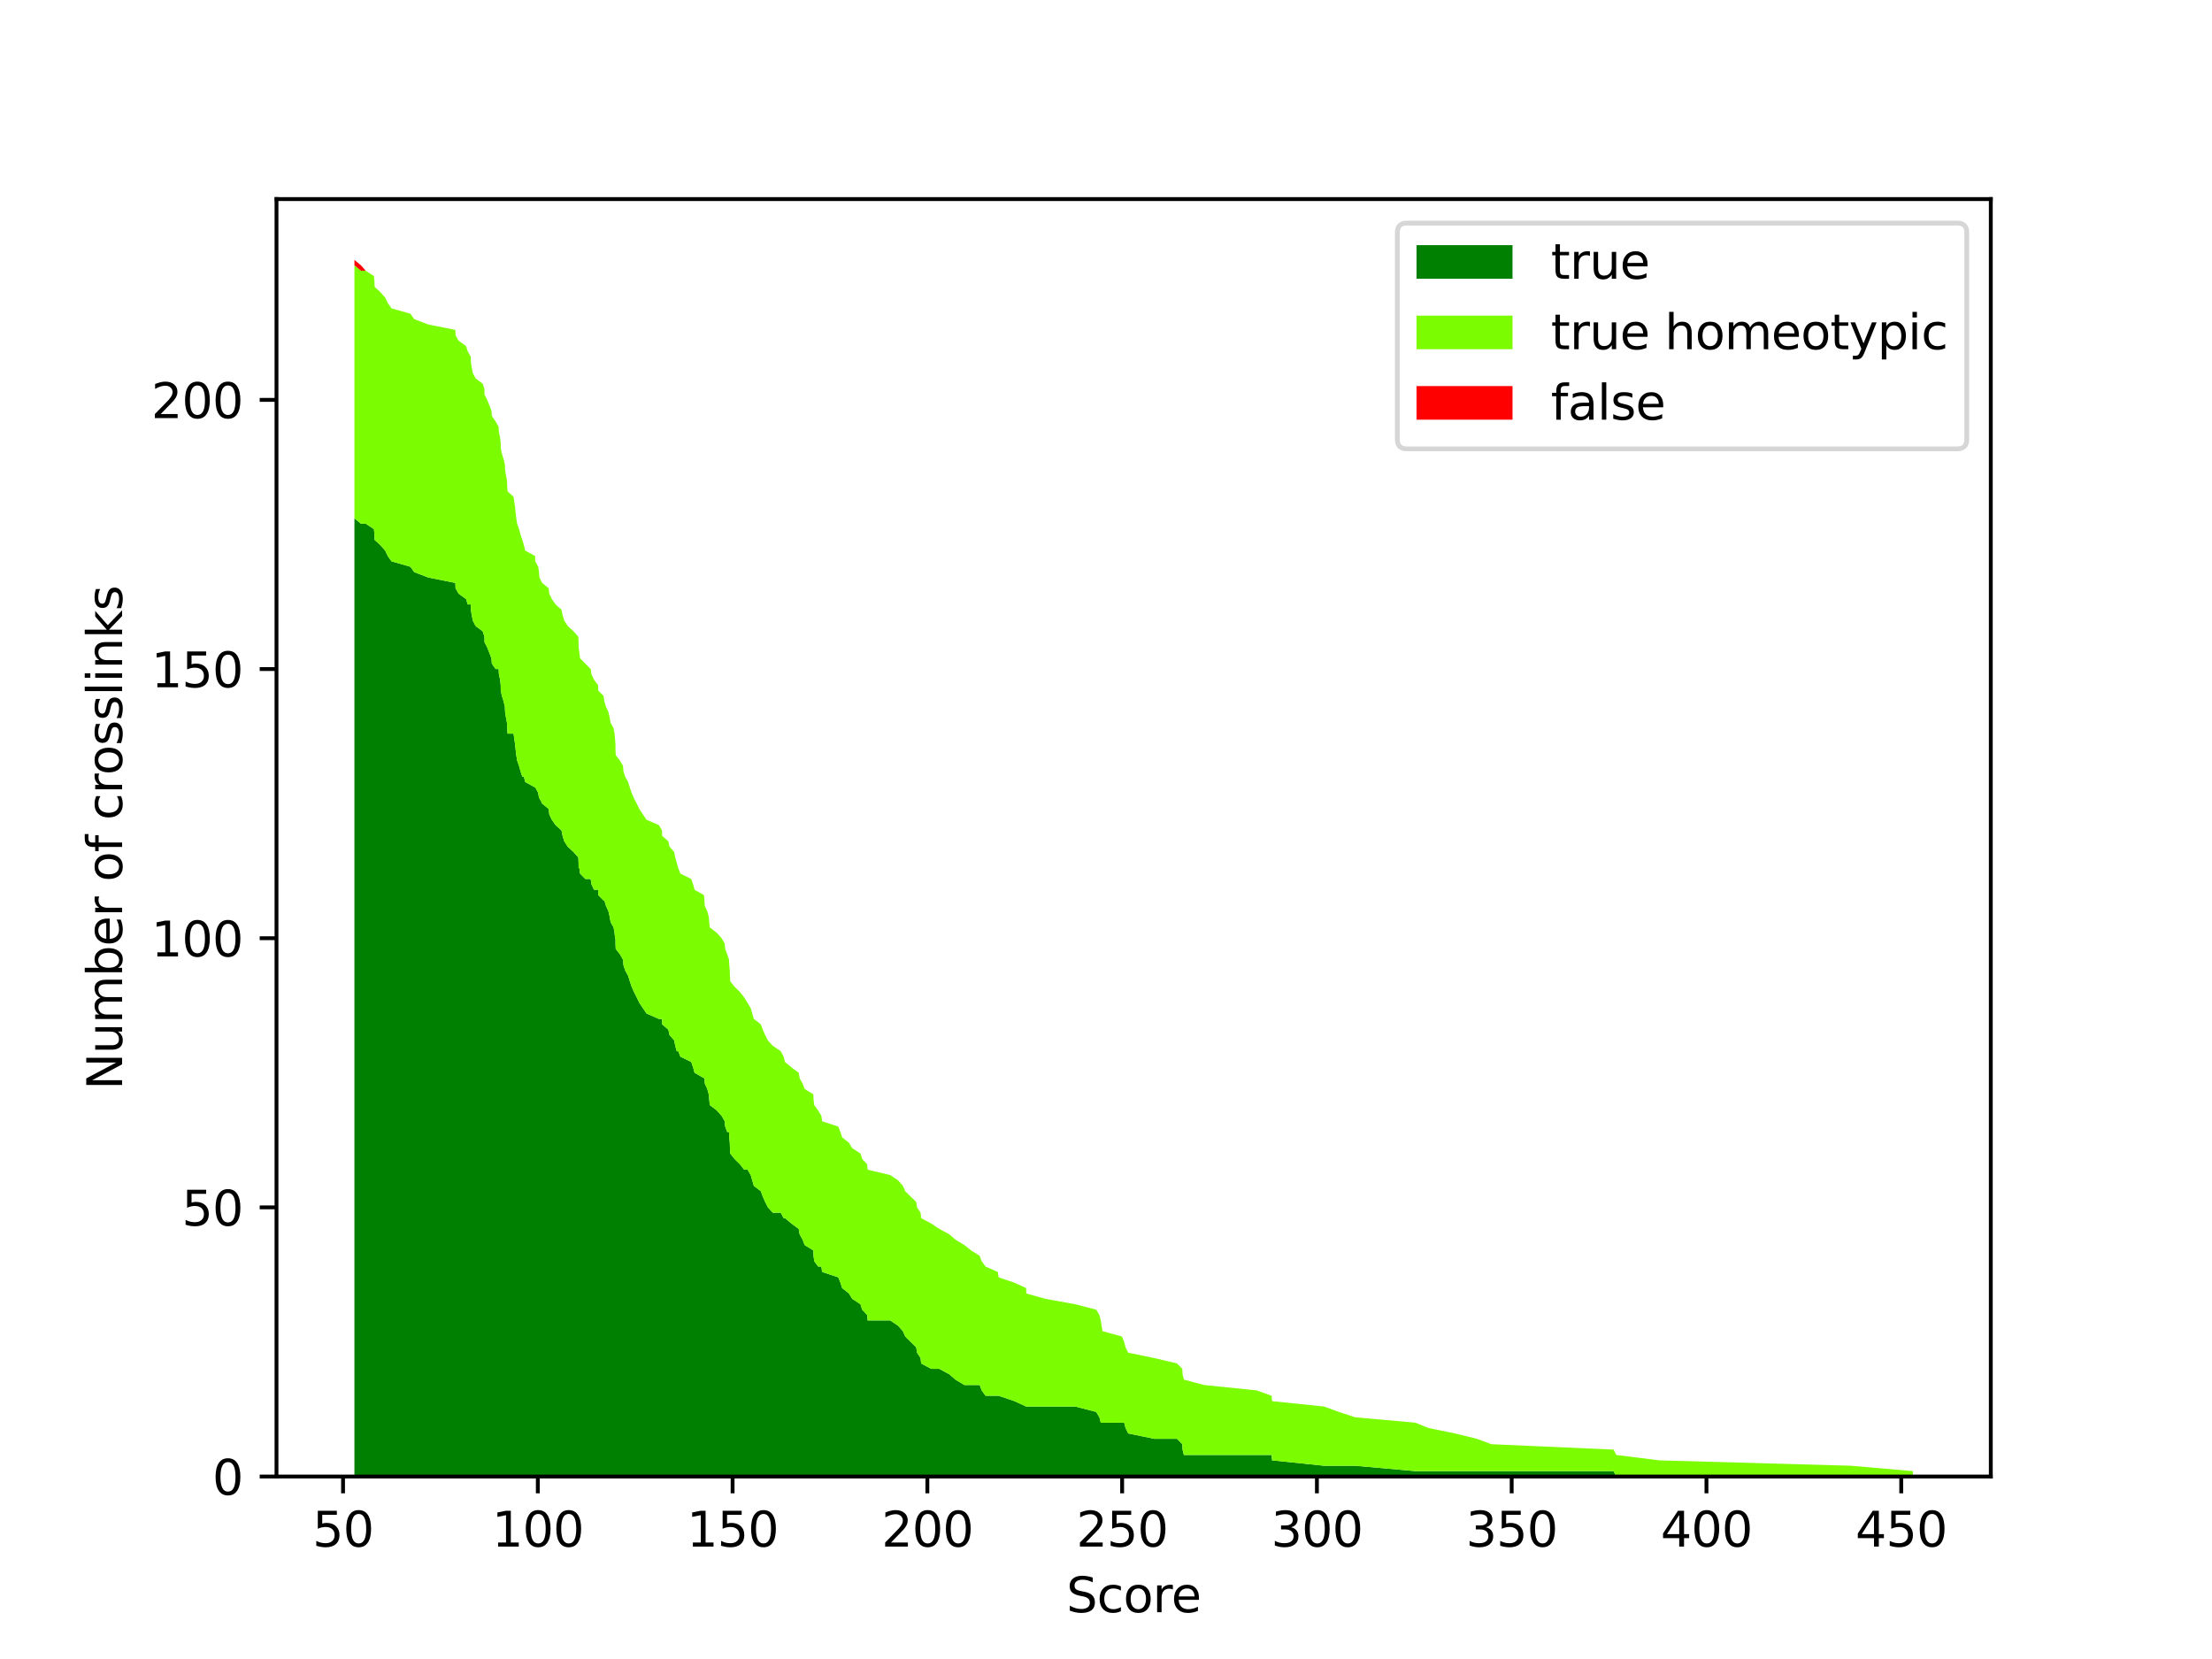 <?xml version="1.0" encoding="utf-8" standalone="no"?>
<!DOCTYPE svg PUBLIC "-//W3C//DTD SVG 1.1//EN"
  "http://www.w3.org/Graphics/SVG/1.1/DTD/svg11.dtd">
<svg xmlns:xlink="http://www.w3.org/1999/xlink" width="460.8pt" height="345.6pt" viewBox="0 0 460.8 345.6" xmlns="http://www.w3.org/2000/svg" version="1.1">
 <defs>
  <style type="text/css">*{stroke-linejoin: round; stroke-linecap: butt}</style>
 </defs>
 <g id="figure_1">
  <g id="patch_1">
   <path d="M 0 345.6 
L 460.8 345.6 
L 460.8 0 
L 0 0 
z
" style="fill: #ffffff"/>
  </g>
  <g id="axes_1">
   <g id="patch_2">
    <path d="M 57.6 307.584 
L 414.72 307.584 
L 414.72 41.472 
L 57.6 41.472 
z
" style="fill: #ffffff"/>
   </g>
   <g id="PolyCollection_1">
    <path d="M 73.833 107.972 
L 73.833 307.584 
L 75.188 307.584 
L 76.178 307.584 
L 77.89 307.584 
L 78.012 307.584 
L 78.036 307.584 
L 79.245 307.584 
L 80.244 307.584 
L 80.763 307.584 
L 81.566 307.584 
L 85.494 307.584 
L 86.289 307.584 
L 89.227 307.584 
L 94.859 307.584 
L 94.899 307.584 
L 95.532 307.584 
L 97.09 307.584 
L 97.439 307.584 
L 98.072 307.584 
L 98.096 307.584 
L 98.275 307.584 
L 98.494 307.584 
L 99.07 307.584 
L 100.555 307.584 
L 100.92 307.584 
L 100.929 307.584 
L 101.497 307.584 
L 101.943 307.584 
L 102.373 307.584 
L 102.462 307.584 
L 103.241 307.584 
L 103.874 307.584 
L 103.931 307.584 
L 104.183 307.584 
L 104.304 307.584 
L 104.321 307.584 
L 104.556 307.584 
L 104.905 307.584 
L 105.173 307.584 
L 105.221 307.584 
L 105.4 307.584 
L 105.611 307.584 
L 105.66 307.584 
L 105.733 307.584 
L 106.982 307.584 
L 107.307 307.584 
L 107.42 307.584 
L 107.55 307.584 
L 107.729 307.584 
L 108.126 307.584 
L 108.435 307.584 
L 108.8 307.584 
L 109.141 307.584 
L 109.417 307.584 
L 111.47 307.584 
L 111.502 307.584 
L 112.119 307.584 
L 112.289 307.584 
L 112.379 307.584 
L 112.939 307.584 
L 114.302 307.584 
L 114.424 307.584 
L 114.951 307.584 
L 115.746 307.584 
L 116.98 307.584 
L 117.199 307.584 
L 117.54 307.584 
L 118.262 307.584 
L 119.479 307.584 
L 120.477 307.584 
L 120.526 307.584 
L 120.542 307.584 
L 120.705 307.584 
L 120.834 307.584 
L 121.938 307.584 
L 123.05 307.584 
L 123.212 307.584 
L 123.748 307.584 
L 124.6 307.584 
L 124.624 307.584 
L 125.744 307.584 
L 125.898 307.584 
L 126.239 307.584 
L 126.75 307.584 
L 127.002 307.584 
L 127.197 307.584 
L 127.813 307.584 
L 128.024 307.584 
L 128.13 307.584 
L 128.211 307.584 
L 128.219 307.584 
L 128.268 307.584 
L 129.144 307.584 
L 129.793 307.584 
L 129.875 307.584 
L 130.24 307.584 
L 130.856 307.584 
L 131.197 307.584 
L 131.579 307.584 
L 132.074 307.584 
L 132.642 307.584 
L 133.185 307.584 
L 133.932 307.584 
L 134.687 307.584 
L 137.275 307.584 
L 137.908 307.584 
L 137.933 307.584 
L 139.231 307.584 
L 139.483 307.584 
L 140.456 307.584 
L 140.667 307.584 
L 140.984 307.584 
L 141.3 307.584 
L 141.73 307.584 
L 143.995 307.584 
L 144.384 307.584 
L 144.692 307.584 
L 146.64 307.584 
L 146.754 307.584 
L 146.819 307.584 
L 147.338 307.584 
L 147.646 307.584 
L 147.857 307.584 
L 149.326 307.584 
L 150.324 307.584 
L 150.973 307.584 
L 151.071 307.584 
L 151.493 307.584 
L 151.874 307.584 
L 151.923 307.584 
L 152.028 307.584 
L 152.061 307.584 
L 152.118 307.584 
L 153.002 307.584 
L 154.146 307.584 
L 155.023 307.584 
L 155.721 307.584 
L 156.386 307.584 
L 156.711 307.584 
L 157.035 307.584 
L 158.496 307.584 
L 158.902 307.584 
L 159.397 307.584 
L 159.965 307.584 
L 161.003 307.584 
L 162.651 307.584 
L 163.243 307.584 
L 163.527 307.584 
L 164.866 307.584 
L 166.384 307.584 
L 166.578 307.584 
L 167.195 307.584 
L 167.617 307.584 
L 169.427 307.584 
L 169.475 307.584 
L 169.622 307.584 
L 170.441 307.584 
L 171.107 307.584 
L 171.261 307.584 
L 174.637 307.584 
L 175.075 307.584 
L 175.44 307.584 
L 176.852 307.584 
L 177.534 307.584 
L 179.254 307.584 
L 179.603 307.584 
L 180.65 307.584 
L 180.739 307.584 
L 185.438 307.584 
L 187.101 307.584 
L 188.083 307.584 
L 188.578 307.584 
L 189.714 307.584 
L 190.866 307.584 
L 191.037 307.584 
L 191.783 307.584 
L 191.889 307.584 
L 193.983 307.584 
L 195.67 307.584 
L 197.748 307.584 
L 199.03 307.584 
L 200.905 307.584 
L 202.3 307.584 
L 204.086 307.584 
L 204.491 307.584 
L 205.311 307.584 
L 207.867 307.584 
L 208.03 307.584 
L 211.34 307.584 
L 213.767 307.584 
L 213.791 307.584 
L 217.824 307.584 
L 224 307.584 
L 228.349 307.584 
L 229.031 307.584 
L 229.307 307.584 
L 229.477 307.584 
L 229.672 307.584 
L 233.721 307.584 
L 234.192 307.584 
L 234.476 307.584 
L 235.028 307.584 
L 240.481 307.584 
L 245.204 307.584 
L 246.3 307.584 
L 246.348 307.584 
L 246.624 307.584 
L 250.803 307.584 
L 261.775 307.584 
L 264.891 307.584 
L 264.996 307.584 
L 275.838 307.584 
L 278.905 307.584 
L 282.298 307.584 
L 294.843 307.584 
L 297.635 307.584 
L 303.112 307.584 
L 307.697 307.584 
L 310.684 307.584 
L 336.132 307.584 
L 336.708 307.584 
L 345.683 307.584 
L 385.593 307.584 
L 398.487 307.584 
L 398.487 307.584 
L 398.487 307.584 
L 385.593 307.584 
L 345.683 307.584 
L 336.708 307.584 
L 336.132 306.463 
L 310.684 306.463 
L 307.697 306.463 
L 303.112 306.463 
L 297.635 306.463 
L 294.843 306.463 
L 282.298 305.341 
L 278.905 305.341 
L 275.838 305.341 
L 264.996 304.22 
L 264.891 303.098 
L 261.775 303.098 
L 250.803 303.098 
L 246.624 303.098 
L 246.348 301.977 
L 246.3 300.856 
L 245.204 299.734 
L 240.481 299.734 
L 235.028 298.613 
L 234.476 297.491 
L 234.192 296.37 
L 233.721 296.37 
L 229.672 296.37 
L 229.477 296.37 
L 229.307 296.37 
L 229.031 295.248 
L 228.349 294.127 
L 224 293.006 
L 217.824 293.006 
L 213.791 293.006 
L 213.767 293.006 
L 211.34 291.884 
L 208.03 290.763 
L 207.867 290.763 
L 205.311 290.763 
L 204.491 289.641 
L 204.086 288.52 
L 202.3 288.52 
L 200.905 288.52 
L 199.03 287.399 
L 197.748 286.277 
L 195.67 285.156 
L 193.983 285.156 
L 191.889 284.034 
L 191.783 282.913 
L 191.037 281.791 
L 190.866 280.67 
L 189.714 279.549 
L 188.578 278.427 
L 188.083 277.306 
L 187.101 276.184 
L 185.438 275.063 
L 180.739 275.063 
L 180.65 273.942 
L 179.603 272.82 
L 179.254 271.699 
L 177.534 270.577 
L 176.852 269.456 
L 175.44 268.334 
L 175.075 267.213 
L 174.637 266.092 
L 171.261 264.97 
L 171.107 263.849 
L 170.441 263.849 
L 169.622 262.727 
L 169.475 261.606 
L 169.427 260.485 
L 167.617 259.363 
L 167.195 258.242 
L 166.578 257.12 
L 166.384 255.999 
L 164.866 254.877 
L 163.527 253.756 
L 163.243 253.756 
L 162.651 252.635 
L 161.003 252.635 
L 159.965 251.513 
L 159.397 250.392 
L 158.902 249.27 
L 158.496 248.149 
L 157.035 247.028 
L 156.711 245.906 
L 156.386 244.785 
L 155.721 243.663 
L 155.023 243.663 
L 154.146 242.542 
L 153.002 241.42 
L 152.118 240.299 
L 152.061 239.178 
L 152.028 238.056 
L 151.923 236.935 
L 151.874 235.813 
L 151.493 235.813 
L 151.071 234.692 
L 150.973 233.571 
L 150.324 232.449 
L 149.326 231.328 
L 147.857 230.206 
L 147.646 227.963 
L 147.338 226.842 
L 146.819 225.721 
L 146.754 224.599 
L 146.64 224.599 
L 144.692 223.478 
L 144.384 222.356 
L 143.995 221.235 
L 141.73 220.114 
L 141.3 218.992 
L 140.984 218.992 
L 140.667 217.871 
L 140.456 216.749 
L 139.483 215.628 
L 139.231 214.506 
L 137.933 213.385 
L 137.908 212.264 
L 137.275 212.264 
L 134.687 211.142 
L 133.932 210.021 
L 133.185 208.899 
L 132.642 207.778 
L 132.074 206.657 
L 131.579 205.535 
L 131.197 204.414 
L 130.856 203.292 
L 130.24 202.171 
L 129.875 201.049 
L 129.793 199.928 
L 129.144 198.807 
L 128.268 197.685 
L 128.219 196.564 
L 128.211 195.442 
L 128.13 195.442 
L 128.024 194.321 
L 127.813 193.2 
L 127.197 192.078 
L 127.002 190.957 
L 126.75 189.835 
L 126.239 188.714 
L 125.898 187.592 
L 125.744 187.592 
L 124.624 186.471 
L 124.6 185.35 
L 123.748 185.35 
L 123.212 184.228 
L 123.05 183.107 
L 121.938 183.107 
L 120.834 181.985 
L 120.705 180.864 
L 120.542 180.864 
L 120.526 179.743 
L 120.477 178.621 
L 119.479 177.5 
L 118.262 176.378 
L 117.54 175.257 
L 117.199 174.136 
L 116.98 173.014 
L 115.746 171.893 
L 114.951 170.771 
L 114.424 169.65 
L 114.302 168.528 
L 112.939 167.407 
L 112.379 166.286 
L 112.289 166.286 
L 112.119 165.164 
L 111.502 164.043 
L 111.47 164.043 
L 109.417 162.921 
L 109.141 161.8 
L 108.8 161.8 
L 108.435 160.679 
L 108.126 159.557 
L 107.729 158.436 
L 107.55 157.314 
L 107.42 156.193 
L 107.307 155.071 
L 106.982 152.829 
L 105.733 152.829 
L 105.66 151.707 
L 105.611 150.586 
L 105.4 149.464 
L 105.221 148.343 
L 105.173 147.222 
L 104.905 146.1 
L 104.556 144.979 
L 104.321 143.857 
L 104.304 142.736 
L 104.183 141.614 
L 103.931 140.493 
L 103.874 139.372 
L 103.241 139.372 
L 102.462 138.25 
L 102.373 137.129 
L 101.943 136.007 
L 101.497 134.886 
L 100.929 133.765 
L 100.92 132.643 
L 100.555 131.522 
L 99.07 130.4 
L 98.494 129.279 
L 98.275 128.157 
L 98.096 127.036 
L 98.072 125.915 
L 97.439 125.915 
L 97.09 124.793 
L 95.532 123.672 
L 94.899 122.55 
L 94.859 121.429 
L 89.227 120.308 
L 86.289 119.186 
L 85.494 118.065 
L 81.566 116.943 
L 80.763 115.822 
L 80.244 114.7 
L 79.245 113.579 
L 78.036 112.458 
L 78.012 111.336 
L 77.89 110.215 
L 76.178 109.093 
L 75.188 109.093 
L 73.833 107.972 
z
" clip-path="url(#p406f61bedc)" style="fill: #008000"/>
   </g>
   <g id="PolyCollection_2">
    <path d="M 73.833 55.265 
L 73.833 107.972 
L 75.188 109.093 
L 76.178 109.093 
L 77.89 110.215 
L 78.012 111.336 
L 78.036 112.458 
L 79.245 113.579 
L 80.244 114.7 
L 80.763 115.822 
L 81.566 116.943 
L 85.494 118.065 
L 86.289 119.186 
L 89.227 120.308 
L 94.859 121.429 
L 94.899 122.55 
L 95.532 123.672 
L 97.09 124.793 
L 97.439 125.915 
L 98.072 125.915 
L 98.096 127.036 
L 98.275 128.157 
L 98.494 129.279 
L 99.07 130.4 
L 100.555 131.522 
L 100.92 132.643 
L 100.929 133.765 
L 101.497 134.886 
L 101.943 136.007 
L 102.373 137.129 
L 102.462 138.25 
L 103.241 139.372 
L 103.874 139.372 
L 103.931 140.493 
L 104.183 141.614 
L 104.304 142.736 
L 104.321 143.857 
L 104.556 144.979 
L 104.905 146.1 
L 105.173 147.222 
L 105.221 148.343 
L 105.4 149.464 
L 105.611 150.586 
L 105.66 151.707 
L 105.733 152.829 
L 106.982 152.829 
L 107.307 155.071 
L 107.42 156.193 
L 107.55 157.314 
L 107.729 158.436 
L 108.126 159.557 
L 108.435 160.679 
L 108.8 161.8 
L 109.141 161.8 
L 109.417 162.921 
L 111.47 164.043 
L 111.502 164.043 
L 112.119 165.164 
L 112.289 166.286 
L 112.379 166.286 
L 112.939 167.407 
L 114.302 168.528 
L 114.424 169.65 
L 114.951 170.771 
L 115.746 171.893 
L 116.98 173.014 
L 117.199 174.136 
L 117.54 175.257 
L 118.262 176.378 
L 119.479 177.5 
L 120.477 178.621 
L 120.526 179.743 
L 120.542 180.864 
L 120.705 180.864 
L 120.834 181.985 
L 121.938 183.107 
L 123.05 183.107 
L 123.212 184.228 
L 123.748 185.35 
L 124.6 185.35 
L 124.624 186.471 
L 125.744 187.592 
L 125.898 187.592 
L 126.239 188.714 
L 126.75 189.835 
L 127.002 190.957 
L 127.197 192.078 
L 127.813 193.2 
L 128.024 194.321 
L 128.13 195.442 
L 128.211 195.442 
L 128.219 196.564 
L 128.268 197.685 
L 129.144 198.807 
L 129.793 199.928 
L 129.875 201.049 
L 130.24 202.171 
L 130.856 203.292 
L 131.197 204.414 
L 131.579 205.535 
L 132.074 206.657 
L 132.642 207.778 
L 133.185 208.899 
L 133.932 210.021 
L 134.687 211.142 
L 137.275 212.264 
L 137.908 212.264 
L 137.933 213.385 
L 139.231 214.506 
L 139.483 215.628 
L 140.456 216.749 
L 140.667 217.871 
L 140.984 218.992 
L 141.3 218.992 
L 141.73 220.114 
L 143.995 221.235 
L 144.384 222.356 
L 144.692 223.478 
L 146.64 224.599 
L 146.754 224.599 
L 146.819 225.721 
L 147.338 226.842 
L 147.646 227.963 
L 147.857 230.206 
L 149.326 231.328 
L 150.324 232.449 
L 150.973 233.571 
L 151.071 234.692 
L 151.493 235.813 
L 151.874 235.813 
L 151.923 236.935 
L 152.028 238.056 
L 152.061 239.178 
L 152.118 240.299 
L 153.002 241.42 
L 154.146 242.542 
L 155.023 243.663 
L 155.721 243.663 
L 156.386 244.785 
L 156.711 245.906 
L 157.035 247.028 
L 158.496 248.149 
L 158.902 249.27 
L 159.397 250.392 
L 159.965 251.513 
L 161.003 252.635 
L 162.651 252.635 
L 163.243 253.756 
L 163.527 253.756 
L 164.866 254.877 
L 166.384 255.999 
L 166.578 257.12 
L 167.195 258.242 
L 167.617 259.363 
L 169.427 260.485 
L 169.475 261.606 
L 169.622 262.727 
L 170.441 263.849 
L 171.107 263.849 
L 171.261 264.97 
L 174.637 266.092 
L 175.075 267.213 
L 175.44 268.334 
L 176.852 269.456 
L 177.534 270.577 
L 179.254 271.699 
L 179.603 272.82 
L 180.65 273.942 
L 180.739 275.063 
L 185.438 275.063 
L 187.101 276.184 
L 188.083 277.306 
L 188.578 278.427 
L 189.714 279.549 
L 190.866 280.67 
L 191.037 281.791 
L 191.783 282.913 
L 191.889 284.034 
L 193.983 285.156 
L 195.67 285.156 
L 197.748 286.277 
L 199.03 287.399 
L 200.905 288.52 
L 202.3 288.52 
L 204.086 288.52 
L 204.491 289.641 
L 205.311 290.763 
L 207.867 290.763 
L 208.03 290.763 
L 211.34 291.884 
L 213.767 293.006 
L 213.791 293.006 
L 217.824 293.006 
L 224 293.006 
L 228.349 294.127 
L 229.031 295.248 
L 229.307 296.37 
L 229.477 296.37 
L 229.672 296.37 
L 233.721 296.37 
L 234.192 296.37 
L 234.476 297.491 
L 235.028 298.613 
L 240.481 299.734 
L 245.204 299.734 
L 246.3 300.856 
L 246.348 301.977 
L 246.624 303.098 
L 250.803 303.098 
L 261.775 303.098 
L 264.891 303.098 
L 264.996 304.22 
L 275.838 305.341 
L 278.905 305.341 
L 282.298 305.341 
L 294.843 306.463 
L 297.635 306.463 
L 303.112 306.463 
L 307.697 306.463 
L 310.684 306.463 
L 336.132 306.463 
L 336.708 307.584 
L 345.683 307.584 
L 385.593 307.584 
L 398.487 307.584 
L 398.487 306.463 
L 398.487 306.463 
L 385.593 305.341 
L 345.683 304.22 
L 336.708 303.098 
L 336.132 301.977 
L 310.684 300.856 
L 307.697 299.734 
L 303.112 298.613 
L 297.635 297.491 
L 294.843 296.37 
L 282.298 295.248 
L 278.905 294.127 
L 275.838 293.006 
L 264.996 291.884 
L 264.891 290.763 
L 261.775 289.641 
L 250.803 288.52 
L 246.624 287.399 
L 246.348 286.277 
L 246.3 285.156 
L 245.204 284.034 
L 240.481 282.913 
L 235.028 281.791 
L 234.476 280.67 
L 234.192 279.549 
L 233.721 278.427 
L 229.672 277.306 
L 229.477 276.184 
L 229.307 275.063 
L 229.031 273.942 
L 228.349 272.82 
L 224 271.699 
L 217.824 270.577 
L 213.791 269.456 
L 213.767 268.334 
L 211.34 267.213 
L 208.03 266.092 
L 207.867 264.97 
L 205.311 263.849 
L 204.491 262.727 
L 204.086 261.606 
L 202.3 260.485 
L 200.905 259.363 
L 199.03 258.242 
L 197.748 257.12 
L 195.67 255.999 
L 193.983 254.877 
L 191.889 253.756 
L 191.783 252.635 
L 191.037 251.513 
L 190.866 250.392 
L 189.714 249.27 
L 188.578 248.149 
L 188.083 247.028 
L 187.101 245.906 
L 185.438 244.785 
L 180.739 243.663 
L 180.65 242.542 
L 179.603 241.42 
L 179.254 240.299 
L 177.534 239.178 
L 176.852 238.056 
L 175.44 236.935 
L 175.075 235.813 
L 174.637 234.692 
L 171.261 233.571 
L 171.107 232.449 
L 170.441 231.328 
L 169.622 230.206 
L 169.475 229.085 
L 169.427 227.963 
L 167.617 226.842 
L 167.195 225.721 
L 166.578 224.599 
L 166.384 223.478 
L 164.866 222.356 
L 163.527 221.235 
L 163.243 220.114 
L 162.651 218.992 
L 161.003 217.871 
L 159.965 216.749 
L 159.397 215.628 
L 158.902 214.506 
L 158.496 213.385 
L 157.035 212.264 
L 156.711 211.142 
L 156.386 210.021 
L 155.721 208.899 
L 155.023 207.778 
L 154.146 206.657 
L 153.002 205.535 
L 152.118 204.414 
L 152.061 203.292 
L 152.028 202.171 
L 151.923 201.049 
L 151.874 199.928 
L 151.493 198.807 
L 151.071 197.685 
L 150.973 196.564 
L 150.324 195.442 
L 149.326 194.321 
L 147.857 193.2 
L 147.646 190.957 
L 147.338 189.835 
L 146.819 188.714 
L 146.754 187.592 
L 146.64 186.471 
L 144.692 185.35 
L 144.384 184.228 
L 143.995 183.107 
L 141.73 181.985 
L 141.3 180.864 
L 140.984 179.743 
L 140.667 178.621 
L 140.456 177.5 
L 139.483 176.378 
L 139.231 175.257 
L 137.933 174.136 
L 137.908 173.014 
L 137.275 171.893 
L 134.687 170.771 
L 133.932 169.65 
L 133.185 168.528 
L 132.642 167.407 
L 132.074 166.286 
L 131.579 165.164 
L 131.197 164.043 
L 130.856 162.921 
L 130.24 161.8 
L 129.875 160.679 
L 129.793 159.557 
L 129.144 158.436 
L 128.268 157.314 
L 128.219 156.193 
L 128.211 155.071 
L 128.13 153.95 
L 128.024 152.829 
L 127.813 151.707 
L 127.197 150.586 
L 127.002 149.464 
L 126.75 148.343 
L 126.239 147.222 
L 125.898 146.1 
L 125.744 144.979 
L 124.624 143.857 
L 124.6 142.736 
L 123.748 141.614 
L 123.212 140.493 
L 123.05 139.372 
L 121.938 138.25 
L 120.834 137.129 
L 120.705 136.007 
L 120.542 134.886 
L 120.526 133.765 
L 120.477 132.643 
L 119.479 131.522 
L 118.262 130.4 
L 117.54 129.279 
L 117.199 128.157 
L 116.98 127.036 
L 115.746 125.915 
L 114.951 124.793 
L 114.424 123.672 
L 114.302 122.55 
L 112.939 121.429 
L 112.379 120.308 
L 112.289 119.186 
L 112.119 118.065 
L 111.502 116.943 
L 111.47 115.822 
L 109.417 114.7 
L 109.141 113.579 
L 108.8 112.458 
L 108.435 111.336 
L 108.126 110.215 
L 107.729 109.093 
L 107.55 107.972 
L 107.42 106.851 
L 107.307 105.729 
L 106.982 103.486 
L 105.733 102.365 
L 105.66 101.243 
L 105.611 100.122 
L 105.4 99.001 
L 105.221 97.879 
L 105.173 96.758 
L 104.905 95.636 
L 104.556 94.515 
L 104.321 93.394 
L 104.304 92.272 
L 104.183 91.151 
L 103.931 90.029 
L 103.874 88.908 
L 103.241 87.786 
L 102.462 86.665 
L 102.373 85.544 
L 101.943 84.422 
L 101.497 83.301 
L 100.929 82.179 
L 100.92 81.058 
L 100.555 79.937 
L 99.07 78.815 
L 98.494 77.694 
L 98.275 76.572 
L 98.096 75.451 
L 98.072 74.329 
L 97.439 73.208 
L 97.09 72.087 
L 95.532 70.965 
L 94.899 69.844 
L 94.859 68.722 
L 89.227 67.601 
L 86.289 66.48 
L 85.494 65.358 
L 81.566 64.237 
L 80.763 63.115 
L 80.244 61.994 
L 79.245 60.872 
L 78.036 59.751 
L 78.012 58.63 
L 77.89 57.508 
L 76.178 56.387 
L 75.188 56.387 
L 73.833 55.265 
z
" clip-path="url(#p406f61bedc)" style="fill: #7cfc00"/>
   </g>
   <g id="PolyCollection_3">
    <path d="M 73.833 54.144 
L 73.833 55.265 
L 75.188 56.387 
L 76.178 56.387 
L 77.89 57.508 
L 78.012 58.63 
L 78.036 59.751 
L 79.245 60.872 
L 80.244 61.994 
L 80.763 63.115 
L 81.566 64.237 
L 85.494 65.358 
L 86.289 66.48 
L 89.227 67.601 
L 94.859 68.722 
L 94.899 69.844 
L 95.532 70.965 
L 97.09 72.087 
L 97.439 73.208 
L 98.072 74.329 
L 98.096 75.451 
L 98.275 76.572 
L 98.494 77.694 
L 99.07 78.815 
L 100.555 79.937 
L 100.92 81.058 
L 100.929 82.179 
L 101.497 83.301 
L 101.943 84.422 
L 102.373 85.544 
L 102.462 86.665 
L 103.241 87.786 
L 103.874 88.908 
L 103.931 90.029 
L 104.183 91.151 
L 104.304 92.272 
L 104.321 93.394 
L 104.556 94.515 
L 104.905 95.636 
L 105.173 96.758 
L 105.221 97.879 
L 105.4 99.001 
L 105.611 100.122 
L 105.66 101.243 
L 105.733 102.365 
L 106.982 103.486 
L 107.307 105.729 
L 107.42 106.851 
L 107.55 107.972 
L 107.729 109.093 
L 108.126 110.215 
L 108.435 111.336 
L 108.8 112.458 
L 109.141 113.579 
L 109.417 114.7 
L 111.47 115.822 
L 111.502 116.943 
L 112.119 118.065 
L 112.289 119.186 
L 112.379 120.308 
L 112.939 121.429 
L 114.302 122.55 
L 114.424 123.672 
L 114.951 124.793 
L 115.746 125.915 
L 116.98 127.036 
L 117.199 128.157 
L 117.54 129.279 
L 118.262 130.4 
L 119.479 131.522 
L 120.477 132.643 
L 120.526 133.765 
L 120.542 134.886 
L 120.705 136.007 
L 120.834 137.129 
L 121.938 138.25 
L 123.05 139.372 
L 123.212 140.493 
L 123.748 141.614 
L 124.6 142.736 
L 124.624 143.857 
L 125.744 144.979 
L 125.898 146.1 
L 126.239 147.222 
L 126.75 148.343 
L 127.002 149.464 
L 127.197 150.586 
L 127.813 151.707 
L 128.024 152.829 
L 128.13 153.95 
L 128.211 155.071 
L 128.219 156.193 
L 128.268 157.314 
L 129.144 158.436 
L 129.793 159.557 
L 129.875 160.679 
L 130.24 161.8 
L 130.856 162.921 
L 131.197 164.043 
L 131.579 165.164 
L 132.074 166.286 
L 132.642 167.407 
L 133.185 168.528 
L 133.932 169.65 
L 134.687 170.771 
L 137.275 171.893 
L 137.908 173.014 
L 137.933 174.136 
L 139.231 175.257 
L 139.483 176.378 
L 140.456 177.5 
L 140.667 178.621 
L 140.984 179.743 
L 141.3 180.864 
L 141.73 181.985 
L 143.995 183.107 
L 144.384 184.228 
L 144.692 185.35 
L 146.64 186.471 
L 146.754 187.592 
L 146.819 188.714 
L 147.338 189.835 
L 147.646 190.957 
L 147.857 193.2 
L 149.326 194.321 
L 150.324 195.442 
L 150.973 196.564 
L 151.071 197.685 
L 151.493 198.807 
L 151.874 199.928 
L 151.923 201.049 
L 152.028 202.171 
L 152.061 203.292 
L 152.118 204.414 
L 153.002 205.535 
L 154.146 206.657 
L 155.023 207.778 
L 155.721 208.899 
L 156.386 210.021 
L 156.711 211.142 
L 157.035 212.264 
L 158.496 213.385 
L 158.902 214.506 
L 159.397 215.628 
L 159.965 216.749 
L 161.003 217.871 
L 162.651 218.992 
L 163.243 220.114 
L 163.527 221.235 
L 164.866 222.356 
L 166.384 223.478 
L 166.578 224.599 
L 167.195 225.721 
L 167.617 226.842 
L 169.427 227.963 
L 169.475 229.085 
L 169.622 230.206 
L 170.441 231.328 
L 171.107 232.449 
L 171.261 233.571 
L 174.637 234.692 
L 175.075 235.813 
L 175.44 236.935 
L 176.852 238.056 
L 177.534 239.178 
L 179.254 240.299 
L 179.603 241.42 
L 180.65 242.542 
L 180.739 243.663 
L 185.438 244.785 
L 187.101 245.906 
L 188.083 247.028 
L 188.578 248.149 
L 189.714 249.27 
L 190.866 250.392 
L 191.037 251.513 
L 191.783 252.635 
L 191.889 253.756 
L 193.983 254.877 
L 195.67 255.999 
L 197.748 257.12 
L 199.03 258.242 
L 200.905 259.363 
L 202.3 260.485 
L 204.086 261.606 
L 204.491 262.727 
L 205.311 263.849 
L 207.867 264.97 
L 208.03 266.092 
L 211.34 267.213 
L 213.767 268.334 
L 213.791 269.456 
L 217.824 270.577 
L 224 271.699 
L 228.349 272.82 
L 229.031 273.942 
L 229.307 275.063 
L 229.477 276.184 
L 229.672 277.306 
L 233.721 278.427 
L 234.192 279.549 
L 234.476 280.67 
L 235.028 281.791 
L 240.481 282.913 
L 245.204 284.034 
L 246.3 285.156 
L 246.348 286.277 
L 246.624 287.399 
L 250.803 288.52 
L 261.775 289.641 
L 264.891 290.763 
L 264.996 291.884 
L 275.838 293.006 
L 278.905 294.127 
L 282.298 295.248 
L 294.843 296.37 
L 297.635 297.491 
L 303.112 298.613 
L 307.697 299.734 
L 310.684 300.856 
L 336.132 301.977 
L 336.708 303.098 
L 345.683 304.22 
L 385.593 305.341 
L 398.487 306.463 
L 398.487 306.463 
L 398.487 306.463 
L 385.593 305.341 
L 345.683 304.22 
L 336.708 303.098 
L 336.132 301.977 
L 310.684 300.856 
L 307.697 299.734 
L 303.112 298.613 
L 297.635 297.491 
L 294.843 296.37 
L 282.298 295.248 
L 278.905 294.127 
L 275.838 293.006 
L 264.996 291.884 
L 264.891 290.763 
L 261.775 289.641 
L 250.803 288.52 
L 246.624 287.399 
L 246.348 286.277 
L 246.3 285.156 
L 245.204 284.034 
L 240.481 282.913 
L 235.028 281.791 
L 234.476 280.67 
L 234.192 279.549 
L 233.721 278.427 
L 229.672 277.306 
L 229.477 276.184 
L 229.307 275.063 
L 229.031 273.942 
L 228.349 272.82 
L 224 271.699 
L 217.824 270.577 
L 213.791 269.456 
L 213.767 268.334 
L 211.34 267.213 
L 208.03 266.092 
L 207.867 264.97 
L 205.311 263.849 
L 204.491 262.727 
L 204.086 261.606 
L 202.3 260.485 
L 200.905 259.363 
L 199.03 258.242 
L 197.748 257.12 
L 195.67 255.999 
L 193.983 254.877 
L 191.889 253.756 
L 191.783 252.635 
L 191.037 251.513 
L 190.866 250.392 
L 189.714 249.27 
L 188.578 248.149 
L 188.083 247.028 
L 187.101 245.906 
L 185.438 244.785 
L 180.739 243.663 
L 180.65 242.542 
L 179.603 241.42 
L 179.254 240.299 
L 177.534 239.178 
L 176.852 238.056 
L 175.44 236.935 
L 175.075 235.813 
L 174.637 234.692 
L 171.261 233.571 
L 171.107 232.449 
L 170.441 231.328 
L 169.622 230.206 
L 169.475 229.085 
L 169.427 227.963 
L 167.617 226.842 
L 167.195 225.721 
L 166.578 224.599 
L 166.384 223.478 
L 164.866 222.356 
L 163.527 221.235 
L 163.243 220.114 
L 162.651 218.992 
L 161.003 217.871 
L 159.965 216.749 
L 159.397 215.628 
L 158.902 214.506 
L 158.496 213.385 
L 157.035 212.264 
L 156.711 211.142 
L 156.386 210.021 
L 155.721 208.899 
L 155.023 207.778 
L 154.146 206.657 
L 153.002 205.535 
L 152.118 204.414 
L 152.061 203.292 
L 152.028 202.171 
L 151.923 201.049 
L 151.874 199.928 
L 151.493 198.807 
L 151.071 197.685 
L 150.973 196.564 
L 150.324 195.442 
L 149.326 194.321 
L 147.857 193.2 
L 147.646 190.957 
L 147.338 189.835 
L 146.819 188.714 
L 146.754 187.592 
L 146.64 186.471 
L 144.692 185.35 
L 144.384 184.228 
L 143.995 183.107 
L 141.73 181.985 
L 141.3 180.864 
L 140.984 179.743 
L 140.667 178.621 
L 140.456 177.5 
L 139.483 176.378 
L 139.231 175.257 
L 137.933 174.136 
L 137.908 173.014 
L 137.275 171.893 
L 134.687 170.771 
L 133.932 169.65 
L 133.185 168.528 
L 132.642 167.407 
L 132.074 166.286 
L 131.579 165.164 
L 131.197 164.043 
L 130.856 162.921 
L 130.24 161.8 
L 129.875 160.679 
L 129.793 159.557 
L 129.144 158.436 
L 128.268 157.314 
L 128.219 156.193 
L 128.211 155.071 
L 128.13 153.95 
L 128.024 152.829 
L 127.813 151.707 
L 127.197 150.586 
L 127.002 149.464 
L 126.75 148.343 
L 126.239 147.222 
L 125.898 146.1 
L 125.744 144.979 
L 124.624 143.857 
L 124.6 142.736 
L 123.748 141.614 
L 123.212 140.493 
L 123.05 139.372 
L 121.938 138.25 
L 120.834 137.129 
L 120.705 136.007 
L 120.542 134.886 
L 120.526 133.765 
L 120.477 132.643 
L 119.479 131.522 
L 118.262 130.4 
L 117.54 129.279 
L 117.199 128.157 
L 116.98 127.036 
L 115.746 125.915 
L 114.951 124.793 
L 114.424 123.672 
L 114.302 122.55 
L 112.939 121.429 
L 112.379 120.308 
L 112.289 119.186 
L 112.119 118.065 
L 111.502 116.943 
L 111.47 115.822 
L 109.417 114.7 
L 109.141 113.579 
L 108.8 112.458 
L 108.435 111.336 
L 108.126 110.215 
L 107.729 109.093 
L 107.55 107.972 
L 107.42 106.851 
L 107.307 105.729 
L 106.982 103.486 
L 105.733 102.365 
L 105.66 101.243 
L 105.611 100.122 
L 105.4 99.001 
L 105.221 97.879 
L 105.173 96.758 
L 104.905 95.636 
L 104.556 94.515 
L 104.321 93.394 
L 104.304 92.272 
L 104.183 91.151 
L 103.931 90.029 
L 103.874 88.908 
L 103.241 87.786 
L 102.462 86.665 
L 102.373 85.544 
L 101.943 84.422 
L 101.497 83.301 
L 100.929 82.179 
L 100.92 81.058 
L 100.555 79.937 
L 99.07 78.815 
L 98.494 77.694 
L 98.275 76.572 
L 98.096 75.451 
L 98.072 74.329 
L 97.439 73.208 
L 97.09 72.087 
L 95.532 70.965 
L 94.899 69.844 
L 94.859 68.722 
L 89.227 67.601 
L 86.289 66.48 
L 85.494 65.358 
L 81.566 64.237 
L 80.763 63.115 
L 80.244 61.994 
L 79.245 60.872 
L 78.036 59.751 
L 78.012 58.63 
L 77.89 57.508 
L 76.178 56.387 
L 75.188 55.265 
L 73.833 54.144 
z
" clip-path="url(#p406f61bedc)" style="fill: #ff0000"/>
   </g>
   <g id="matplotlib.axis_1">
    <g id="xtick_1">
     <g id="line2d_1">
      <defs>
       <path id="mb416d8bc1e" d="M 0 0 
L 0 3.5 
" style="stroke: #000000; stroke-width: 0.8"/>
      </defs>
      <g>
       <use xlink:href="#mb416d8bc1e" x="71.463" y="307.584" style="stroke: #000000; stroke-width: 0.8"/>
      </g>
     </g>
     <g id="text_1">
      <!-- 50 -->
      <g transform="translate(65.101 322.182) scale(0.1 -0.1)">
       <defs>
        <path id="DejaVuSans-35" d="M 691 4666 
L 3169 4666 
L 3169 4134 
L 1269 4134 
L 1269 2991 
Q 1406 3038 1543 3061 
Q 1681 3084 1819 3084 
Q 2600 3084 3056 2656 
Q 3513 2228 3513 1497 
Q 3513 744 3044 326 
Q 2575 -91 1722 -91 
Q 1428 -91 1123 -41 
Q 819 9 494 109 
L 494 744 
Q 775 591 1075 516 
Q 1375 441 1709 441 
Q 2250 441 2565 725 
Q 2881 1009 2881 1497 
Q 2881 1984 2565 2268 
Q 2250 2553 1709 2553 
Q 1456 2553 1204 2497 
Q 953 2441 691 2322 
L 691 4666 
z
" transform="scale(0.016)"/>
        <path id="DejaVuSans-30" d="M 2034 4250 
Q 1547 4250 1301 3770 
Q 1056 3291 1056 2328 
Q 1056 1369 1301 889 
Q 1547 409 2034 409 
Q 2525 409 2770 889 
Q 3016 1369 3016 2328 
Q 3016 3291 2770 3770 
Q 2525 4250 2034 4250 
z
M 2034 4750 
Q 2819 4750 3233 4129 
Q 3647 3509 3647 2328 
Q 3647 1150 3233 529 
Q 2819 -91 2034 -91 
Q 1250 -91 836 529 
Q 422 1150 422 2328 
Q 422 3509 836 4129 
Q 1250 4750 2034 4750 
z
" transform="scale(0.016)"/>
       </defs>
       <use xlink:href="#DejaVuSans-35"/>
       <use xlink:href="#DejaVuSans-30" x="63.623"/>
      </g>
     </g>
    </g>
    <g id="xtick_2">
     <g id="line2d_2">
      <g>
       <use xlink:href="#mb416d8bc1e" x="112.038" y="307.584" style="stroke: #000000; stroke-width: 0.8"/>
      </g>
     </g>
     <g id="text_2">
      <!-- 100 -->
      <g transform="translate(102.494 322.182) scale(0.1 -0.1)">
       <defs>
        <path id="DejaVuSans-31" d="M 794 531 
L 1825 531 
L 1825 4091 
L 703 3866 
L 703 4441 
L 1819 4666 
L 2450 4666 
L 2450 531 
L 3481 531 
L 3481 0 
L 794 0 
L 794 531 
z
" transform="scale(0.016)"/>
       </defs>
       <use xlink:href="#DejaVuSans-31"/>
       <use xlink:href="#DejaVuSans-30" x="63.623"/>
       <use xlink:href="#DejaVuSans-30" x="127.246"/>
      </g>
     </g>
    </g>
    <g id="xtick_3">
     <g id="line2d_3">
      <g>
       <use xlink:href="#mb416d8bc1e" x="152.613" y="307.584" style="stroke: #000000; stroke-width: 0.8"/>
      </g>
     </g>
     <g id="text_3">
      <!-- 150 -->
      <g transform="translate(143.069 322.182) scale(0.1 -0.1)">
       <use xlink:href="#DejaVuSans-31"/>
       <use xlink:href="#DejaVuSans-35" x="63.623"/>
       <use xlink:href="#DejaVuSans-30" x="127.246"/>
      </g>
     </g>
    </g>
    <g id="xtick_4">
     <g id="line2d_4">
      <g>
       <use xlink:href="#mb416d8bc1e" x="193.187" y="307.584" style="stroke: #000000; stroke-width: 0.8"/>
      </g>
     </g>
     <g id="text_4">
      <!-- 200 -->
      <g transform="translate(183.644 322.182) scale(0.1 -0.1)">
       <defs>
        <path id="DejaVuSans-32" d="M 1228 531 
L 3431 531 
L 3431 0 
L 469 0 
L 469 531 
Q 828 903 1448 1529 
Q 2069 2156 2228 2338 
Q 2531 2678 2651 2914 
Q 2772 3150 2772 3378 
Q 2772 3750 2511 3984 
Q 2250 4219 1831 4219 
Q 1534 4219 1204 4116 
Q 875 4013 500 3803 
L 500 4441 
Q 881 4594 1212 4672 
Q 1544 4750 1819 4750 
Q 2544 4750 2975 4387 
Q 3406 4025 3406 3419 
Q 3406 3131 3298 2873 
Q 3191 2616 2906 2266 
Q 2828 2175 2409 1742 
Q 1991 1309 1228 531 
z
" transform="scale(0.016)"/>
       </defs>
       <use xlink:href="#DejaVuSans-32"/>
       <use xlink:href="#DejaVuSans-30" x="63.623"/>
       <use xlink:href="#DejaVuSans-30" x="127.246"/>
      </g>
     </g>
    </g>
    <g id="xtick_5">
     <g id="line2d_5">
      <g>
       <use xlink:href="#mb416d8bc1e" x="233.762" y="307.584" style="stroke: #000000; stroke-width: 0.8"/>
      </g>
     </g>
     <g id="text_5">
      <!-- 250 -->
      <g transform="translate(224.218 322.182) scale(0.1 -0.1)">
       <use xlink:href="#DejaVuSans-32"/>
       <use xlink:href="#DejaVuSans-35" x="63.623"/>
       <use xlink:href="#DejaVuSans-30" x="127.246"/>
      </g>
     </g>
    </g>
    <g id="xtick_6">
     <g id="line2d_6">
      <g>
       <use xlink:href="#mb416d8bc1e" x="274.337" y="307.584" style="stroke: #000000; stroke-width: 0.8"/>
      </g>
     </g>
     <g id="text_6">
      <!-- 300 -->
      <g transform="translate(264.793 322.182) scale(0.1 -0.1)">
       <defs>
        <path id="DejaVuSans-33" d="M 2597 2516 
Q 3050 2419 3304 2112 
Q 3559 1806 3559 1356 
Q 3559 666 3084 287 
Q 2609 -91 1734 -91 
Q 1441 -91 1130 -33 
Q 819 25 488 141 
L 488 750 
Q 750 597 1062 519 
Q 1375 441 1716 441 
Q 2309 441 2620 675 
Q 2931 909 2931 1356 
Q 2931 1769 2642 2001 
Q 2353 2234 1838 2234 
L 1294 2234 
L 1294 2753 
L 1863 2753 
Q 2328 2753 2575 2939 
Q 2822 3125 2822 3475 
Q 2822 3834 2567 4026 
Q 2313 4219 1838 4219 
Q 1578 4219 1281 4162 
Q 984 4106 628 3988 
L 628 4550 
Q 988 4650 1302 4700 
Q 1616 4750 1894 4750 
Q 2613 4750 3031 4423 
Q 3450 4097 3450 3541 
Q 3450 3153 3228 2886 
Q 3006 2619 2597 2516 
z
" transform="scale(0.016)"/>
       </defs>
       <use xlink:href="#DejaVuSans-33"/>
       <use xlink:href="#DejaVuSans-30" x="63.623"/>
       <use xlink:href="#DejaVuSans-30" x="127.246"/>
      </g>
     </g>
    </g>
    <g id="xtick_7">
     <g id="line2d_7">
      <g>
       <use xlink:href="#mb416d8bc1e" x="314.911" y="307.584" style="stroke: #000000; stroke-width: 0.8"/>
      </g>
     </g>
     <g id="text_7">
      <!-- 350 -->
      <g transform="translate(305.368 322.182) scale(0.1 -0.1)">
       <use xlink:href="#DejaVuSans-33"/>
       <use xlink:href="#DejaVuSans-35" x="63.623"/>
       <use xlink:href="#DejaVuSans-30" x="127.246"/>
      </g>
     </g>
    </g>
    <g id="xtick_8">
     <g id="line2d_8">
      <g>
       <use xlink:href="#mb416d8bc1e" x="355.486" y="307.584" style="stroke: #000000; stroke-width: 0.8"/>
      </g>
     </g>
     <g id="text_8">
      <!-- 400 -->
      <g transform="translate(345.942 322.182) scale(0.1 -0.1)">
       <defs>
        <path id="DejaVuSans-34" d="M 2419 4116 
L 825 1625 
L 2419 1625 
L 2419 4116 
z
M 2253 4666 
L 3047 4666 
L 3047 1625 
L 3713 1625 
L 3713 1100 
L 3047 1100 
L 3047 0 
L 2419 0 
L 2419 1100 
L 313 1100 
L 313 1709 
L 2253 4666 
z
" transform="scale(0.016)"/>
       </defs>
       <use xlink:href="#DejaVuSans-34"/>
       <use xlink:href="#DejaVuSans-30" x="63.623"/>
       <use xlink:href="#DejaVuSans-30" x="127.246"/>
      </g>
     </g>
    </g>
    <g id="xtick_9">
     <g id="line2d_9">
      <g>
       <use xlink:href="#mb416d8bc1e" x="396.061" y="307.584" style="stroke: #000000; stroke-width: 0.8"/>
      </g>
     </g>
     <g id="text_9">
      <!-- 450 -->
      <g transform="translate(386.517 322.182) scale(0.1 -0.1)">
       <use xlink:href="#DejaVuSans-34"/>
       <use xlink:href="#DejaVuSans-35" x="63.623"/>
       <use xlink:href="#DejaVuSans-30" x="127.246"/>
      </g>
     </g>
    </g>
    <g id="text_10">
     <!-- Score -->
     <g transform="translate(222.158 335.861) scale(0.1 -0.1)">
      <defs>
       <path id="DejaVuSans-53" d="M 3425 4513 
L 3425 3897 
Q 3066 4069 2747 4153 
Q 2428 4238 2131 4238 
Q 1616 4238 1336 4038 
Q 1056 3838 1056 3469 
Q 1056 3159 1242 3001 
Q 1428 2844 1947 2747 
L 2328 2669 
Q 3034 2534 3370 2195 
Q 3706 1856 3706 1288 
Q 3706 609 3251 259 
Q 2797 -91 1919 -91 
Q 1588 -91 1214 -16 
Q 841 59 441 206 
L 441 856 
Q 825 641 1194 531 
Q 1563 422 1919 422 
Q 2459 422 2753 634 
Q 3047 847 3047 1241 
Q 3047 1584 2836 1778 
Q 2625 1972 2144 2069 
L 1759 2144 
Q 1053 2284 737 2584 
Q 422 2884 422 3419 
Q 422 4038 858 4394 
Q 1294 4750 2059 4750 
Q 2388 4750 2728 4690 
Q 3069 4631 3425 4513 
z
" transform="scale(0.016)"/>
       <path id="DejaVuSans-63" d="M 3122 3366 
L 3122 2828 
Q 2878 2963 2633 3030 
Q 2388 3097 2138 3097 
Q 1578 3097 1268 2742 
Q 959 2388 959 1747 
Q 959 1106 1268 751 
Q 1578 397 2138 397 
Q 2388 397 2633 464 
Q 2878 531 3122 666 
L 3122 134 
Q 2881 22 2623 -34 
Q 2366 -91 2075 -91 
Q 1284 -91 818 406 
Q 353 903 353 1747 
Q 353 2603 823 3093 
Q 1294 3584 2113 3584 
Q 2378 3584 2631 3529 
Q 2884 3475 3122 3366 
z
" transform="scale(0.016)"/>
       <path id="DejaVuSans-6f" d="M 1959 3097 
Q 1497 3097 1228 2736 
Q 959 2375 959 1747 
Q 959 1119 1226 758 
Q 1494 397 1959 397 
Q 2419 397 2687 759 
Q 2956 1122 2956 1747 
Q 2956 2369 2687 2733 
Q 2419 3097 1959 3097 
z
M 1959 3584 
Q 2709 3584 3137 3096 
Q 3566 2609 3566 1747 
Q 3566 888 3137 398 
Q 2709 -91 1959 -91 
Q 1206 -91 779 398 
Q 353 888 353 1747 
Q 353 2609 779 3096 
Q 1206 3584 1959 3584 
z
" transform="scale(0.016)"/>
       <path id="DejaVuSans-72" d="M 2631 2963 
Q 2534 3019 2420 3045 
Q 2306 3072 2169 3072 
Q 1681 3072 1420 2755 
Q 1159 2438 1159 1844 
L 1159 0 
L 581 0 
L 581 3500 
L 1159 3500 
L 1159 2956 
Q 1341 3275 1631 3429 
Q 1922 3584 2338 3584 
Q 2397 3584 2469 3576 
Q 2541 3569 2628 3553 
L 2631 2963 
z
" transform="scale(0.016)"/>
       <path id="DejaVuSans-65" d="M 3597 1894 
L 3597 1613 
L 953 1613 
Q 991 1019 1311 708 
Q 1631 397 2203 397 
Q 2534 397 2845 478 
Q 3156 559 3463 722 
L 3463 178 
Q 3153 47 2828 -22 
Q 2503 -91 2169 -91 
Q 1331 -91 842 396 
Q 353 884 353 1716 
Q 353 2575 817 3079 
Q 1281 3584 2069 3584 
Q 2775 3584 3186 3129 
Q 3597 2675 3597 1894 
z
M 3022 2063 
Q 3016 2534 2758 2815 
Q 2500 3097 2075 3097 
Q 1594 3097 1305 2825 
Q 1016 2553 972 2059 
L 3022 2063 
z
" transform="scale(0.016)"/>
      </defs>
      <use xlink:href="#DejaVuSans-53"/>
      <use xlink:href="#DejaVuSans-63" x="63.477"/>
      <use xlink:href="#DejaVuSans-6f" x="118.457"/>
      <use xlink:href="#DejaVuSans-72" x="179.639"/>
      <use xlink:href="#DejaVuSans-65" x="218.502"/>
     </g>
    </g>
   </g>
   <g id="matplotlib.axis_2">
    <g id="ytick_1">
     <g id="line2d_10">
      <defs>
       <path id="m71f0f6e561" d="M 0 0 
L -3.5 0 
" style="stroke: #000000; stroke-width: 0.8"/>
      </defs>
      <g>
       <use xlink:href="#m71f0f6e561" x="57.6" y="307.584" style="stroke: #000000; stroke-width: 0.8"/>
      </g>
     </g>
     <g id="text_11">
      <!-- 0 -->
      <g transform="translate(44.237 311.383) scale(0.1 -0.1)">
       <use xlink:href="#DejaVuSans-30"/>
      </g>
     </g>
    </g>
    <g id="ytick_2">
     <g id="line2d_11">
      <g>
       <use xlink:href="#m71f0f6e561" x="57.6" y="251.513" style="stroke: #000000; stroke-width: 0.8"/>
      </g>
     </g>
     <g id="text_12">
      <!-- 50 -->
      <g transform="translate(37.875 255.312) scale(0.1 -0.1)">
       <use xlink:href="#DejaVuSans-35"/>
       <use xlink:href="#DejaVuSans-30" x="63.623"/>
      </g>
     </g>
    </g>
    <g id="ytick_3">
     <g id="line2d_12">
      <g>
       <use xlink:href="#m71f0f6e561" x="57.6" y="195.442" style="stroke: #000000; stroke-width: 0.8"/>
      </g>
     </g>
     <g id="text_13">
      <!-- 100 -->
      <g transform="translate(31.512 199.242) scale(0.1 -0.1)">
       <use xlink:href="#DejaVuSans-31"/>
       <use xlink:href="#DejaVuSans-30" x="63.623"/>
       <use xlink:href="#DejaVuSans-30" x="127.246"/>
      </g>
     </g>
    </g>
    <g id="ytick_4">
     <g id="line2d_13">
      <g>
       <use xlink:href="#m71f0f6e561" x="57.6" y="139.372" style="stroke: #000000; stroke-width: 0.8"/>
      </g>
     </g>
     <g id="text_14">
      <!-- 150 -->
      <g transform="translate(31.512 143.171) scale(0.1 -0.1)">
       <use xlink:href="#DejaVuSans-31"/>
       <use xlink:href="#DejaVuSans-35" x="63.623"/>
       <use xlink:href="#DejaVuSans-30" x="127.246"/>
      </g>
     </g>
    </g>
    <g id="ytick_5">
     <g id="line2d_14">
      <g>
       <use xlink:href="#m71f0f6e561" x="57.6" y="83.301" style="stroke: #000000; stroke-width: 0.8"/>
      </g>
     </g>
     <g id="text_15">
      <!-- 200 -->
      <g transform="translate(31.512 87.1) scale(0.1 -0.1)">
       <use xlink:href="#DejaVuSans-32"/>
       <use xlink:href="#DejaVuSans-30" x="63.623"/>
       <use xlink:href="#DejaVuSans-30" x="127.246"/>
      </g>
     </g>
    </g>
    <g id="text_16">
     <!-- Number of crosslinks -->
     <g transform="translate(25.433 227.019) rotate(-90) scale(0.1 -0.1)">
      <defs>
       <path id="DejaVuSans-4e" d="M 628 4666 
L 1478 4666 
L 3547 763 
L 3547 4666 
L 4159 4666 
L 4159 0 
L 3309 0 
L 1241 3903 
L 1241 0 
L 628 0 
L 628 4666 
z
" transform="scale(0.016)"/>
       <path id="DejaVuSans-75" d="M 544 1381 
L 544 3500 
L 1119 3500 
L 1119 1403 
Q 1119 906 1312 657 
Q 1506 409 1894 409 
Q 2359 409 2629 706 
Q 2900 1003 2900 1516 
L 2900 3500 
L 3475 3500 
L 3475 0 
L 2900 0 
L 2900 538 
Q 2691 219 2414 64 
Q 2138 -91 1772 -91 
Q 1169 -91 856 284 
Q 544 659 544 1381 
z
M 1991 3584 
L 1991 3584 
z
" transform="scale(0.016)"/>
       <path id="DejaVuSans-6d" d="M 3328 2828 
Q 3544 3216 3844 3400 
Q 4144 3584 4550 3584 
Q 5097 3584 5394 3201 
Q 5691 2819 5691 2113 
L 5691 0 
L 5113 0 
L 5113 2094 
Q 5113 2597 4934 2840 
Q 4756 3084 4391 3084 
Q 3944 3084 3684 2787 
Q 3425 2491 3425 1978 
L 3425 0 
L 2847 0 
L 2847 2094 
Q 2847 2600 2669 2842 
Q 2491 3084 2119 3084 
Q 1678 3084 1418 2786 
Q 1159 2488 1159 1978 
L 1159 0 
L 581 0 
L 581 3500 
L 1159 3500 
L 1159 2956 
Q 1356 3278 1631 3431 
Q 1906 3584 2284 3584 
Q 2666 3584 2933 3390 
Q 3200 3197 3328 2828 
z
" transform="scale(0.016)"/>
       <path id="DejaVuSans-62" d="M 3116 1747 
Q 3116 2381 2855 2742 
Q 2594 3103 2138 3103 
Q 1681 3103 1420 2742 
Q 1159 2381 1159 1747 
Q 1159 1113 1420 752 
Q 1681 391 2138 391 
Q 2594 391 2855 752 
Q 3116 1113 3116 1747 
z
M 1159 2969 
Q 1341 3281 1617 3432 
Q 1894 3584 2278 3584 
Q 2916 3584 3314 3078 
Q 3713 2572 3713 1747 
Q 3713 922 3314 415 
Q 2916 -91 2278 -91 
Q 1894 -91 1617 61 
Q 1341 213 1159 525 
L 1159 0 
L 581 0 
L 581 4863 
L 1159 4863 
L 1159 2969 
z
" transform="scale(0.016)"/>
       <path id="DejaVuSans-20" transform="scale(0.016)"/>
       <path id="DejaVuSans-66" d="M 2375 4863 
L 2375 4384 
L 1825 4384 
Q 1516 4384 1395 4259 
Q 1275 4134 1275 3809 
L 1275 3500 
L 2222 3500 
L 2222 3053 
L 1275 3053 
L 1275 0 
L 697 0 
L 697 3053 
L 147 3053 
L 147 3500 
L 697 3500 
L 697 3744 
Q 697 4328 969 4595 
Q 1241 4863 1831 4863 
L 2375 4863 
z
" transform="scale(0.016)"/>
       <path id="DejaVuSans-73" d="M 2834 3397 
L 2834 2853 
Q 2591 2978 2328 3040 
Q 2066 3103 1784 3103 
Q 1356 3103 1142 2972 
Q 928 2841 928 2578 
Q 928 2378 1081 2264 
Q 1234 2150 1697 2047 
L 1894 2003 
Q 2506 1872 2764 1633 
Q 3022 1394 3022 966 
Q 3022 478 2636 193 
Q 2250 -91 1575 -91 
Q 1294 -91 989 -36 
Q 684 19 347 128 
L 347 722 
Q 666 556 975 473 
Q 1284 391 1588 391 
Q 1994 391 2212 530 
Q 2431 669 2431 922 
Q 2431 1156 2273 1281 
Q 2116 1406 1581 1522 
L 1381 1569 
Q 847 1681 609 1914 
Q 372 2147 372 2553 
Q 372 3047 722 3315 
Q 1072 3584 1716 3584 
Q 2034 3584 2315 3537 
Q 2597 3491 2834 3397 
z
" transform="scale(0.016)"/>
       <path id="DejaVuSans-6c" d="M 603 4863 
L 1178 4863 
L 1178 0 
L 603 0 
L 603 4863 
z
" transform="scale(0.016)"/>
       <path id="DejaVuSans-69" d="M 603 3500 
L 1178 3500 
L 1178 0 
L 603 0 
L 603 3500 
z
M 603 4863 
L 1178 4863 
L 1178 4134 
L 603 4134 
L 603 4863 
z
" transform="scale(0.016)"/>
       <path id="DejaVuSans-6e" d="M 3513 2113 
L 3513 0 
L 2938 0 
L 2938 2094 
Q 2938 2591 2744 2837 
Q 2550 3084 2163 3084 
Q 1697 3084 1428 2787 
Q 1159 2491 1159 1978 
L 1159 0 
L 581 0 
L 581 3500 
L 1159 3500 
L 1159 2956 
Q 1366 3272 1645 3428 
Q 1925 3584 2291 3584 
Q 2894 3584 3203 3211 
Q 3513 2838 3513 2113 
z
" transform="scale(0.016)"/>
       <path id="DejaVuSans-6b" d="M 581 4863 
L 1159 4863 
L 1159 1991 
L 2875 3500 
L 3609 3500 
L 1753 1863 
L 3688 0 
L 2938 0 
L 1159 1709 
L 1159 0 
L 581 0 
L 581 4863 
z
" transform="scale(0.016)"/>
      </defs>
      <use xlink:href="#DejaVuSans-4e"/>
      <use xlink:href="#DejaVuSans-75" x="74.805"/>
      <use xlink:href="#DejaVuSans-6d" x="138.184"/>
      <use xlink:href="#DejaVuSans-62" x="235.596"/>
      <use xlink:href="#DejaVuSans-65" x="299.072"/>
      <use xlink:href="#DejaVuSans-72" x="360.596"/>
      <use xlink:href="#DejaVuSans-20" x="401.709"/>
      <use xlink:href="#DejaVuSans-6f" x="433.496"/>
      <use xlink:href="#DejaVuSans-66" x="494.678"/>
      <use xlink:href="#DejaVuSans-20" x="529.883"/>
      <use xlink:href="#DejaVuSans-63" x="561.67"/>
      <use xlink:href="#DejaVuSans-72" x="616.65"/>
      <use xlink:href="#DejaVuSans-6f" x="655.514"/>
      <use xlink:href="#DejaVuSans-73" x="716.695"/>
      <use xlink:href="#DejaVuSans-73" x="768.795"/>
      <use xlink:href="#DejaVuSans-6c" x="820.895"/>
      <use xlink:href="#DejaVuSans-69" x="848.678"/>
      <use xlink:href="#DejaVuSans-6e" x="876.461"/>
      <use xlink:href="#DejaVuSans-6b" x="939.84"/>
      <use xlink:href="#DejaVuSans-73" x="997.75"/>
     </g>
    </g>
   </g>
   <g id="patch_3">
    <path d="M 57.6 307.584 
L 57.6 41.472 
" style="fill: none; stroke: #000000; stroke-width: 0.8; stroke-linejoin: miter; stroke-linecap: square"/>
   </g>
   <g id="patch_4">
    <path d="M 414.72 307.584 
L 414.72 41.472 
" style="fill: none; stroke: #000000; stroke-width: 0.8; stroke-linejoin: miter; stroke-linecap: square"/>
   </g>
   <g id="patch_5">
    <path d="M 57.6 307.584 
L 414.72 307.584 
" style="fill: none; stroke: #000000; stroke-width: 0.8; stroke-linejoin: miter; stroke-linecap: square"/>
   </g>
   <g id="patch_6">
    <path d="M 57.6 41.472 
L 414.72 41.472 
" style="fill: none; stroke: #000000; stroke-width: 0.8; stroke-linejoin: miter; stroke-linecap: square"/>
   </g>
   <g id="legend_1">
    <g id="patch_7">
     <path d="M 293.087 93.506 
L 407.72 93.506 
Q 409.72 93.506 409.72 91.506 
L 409.72 48.472 
Q 409.72 46.472 407.72 46.472 
L 293.087 46.472 
Q 291.087 46.472 291.087 48.472 
L 291.087 91.506 
Q 291.087 93.506 293.087 93.506 
z
" style="fill: #ffffff; opacity: 0.8; stroke: #cccccc; stroke-linejoin: miter"/>
    </g>
    <g id="patch_8">
     <path d="M 295.087 58.07 
L 315.087 58.07 
L 315.087 51.07 
L 295.087 51.07 
z
" style="fill: #008000"/>
    </g>
    <g id="text_17">
     <!-- true -->
     <g transform="translate(323.087 58.07) scale(0.1 -0.1)">
      <defs>
       <path id="DejaVuSans-74" d="M 1172 4494 
L 1172 3500 
L 2356 3500 
L 2356 3053 
L 1172 3053 
L 1172 1153 
Q 1172 725 1289 603 
Q 1406 481 1766 481 
L 2356 481 
L 2356 0 
L 1766 0 
Q 1100 0 847 248 
Q 594 497 594 1153 
L 594 3053 
L 172 3053 
L 172 3500 
L 594 3500 
L 594 4494 
L 1172 4494 
z
" transform="scale(0.016)"/>
      </defs>
      <use xlink:href="#DejaVuSans-74"/>
      <use xlink:href="#DejaVuSans-72" x="39.209"/>
      <use xlink:href="#DejaVuSans-75" x="80.322"/>
      <use xlink:href="#DejaVuSans-65" x="143.701"/>
     </g>
    </g>
    <g id="patch_9">
     <path d="M 295.087 72.749 
L 315.087 72.749 
L 315.087 65.749 
L 295.087 65.749 
z
" style="fill: #7cfc00"/>
    </g>
    <g id="text_18">
     <!-- true homeotypic -->
     <g transform="translate(323.087 72.749) scale(0.1 -0.1)">
      <defs>
       <path id="DejaVuSans-68" d="M 3513 2113 
L 3513 0 
L 2938 0 
L 2938 2094 
Q 2938 2591 2744 2837 
Q 2550 3084 2163 3084 
Q 1697 3084 1428 2787 
Q 1159 2491 1159 1978 
L 1159 0 
L 581 0 
L 581 4863 
L 1159 4863 
L 1159 2956 
Q 1366 3272 1645 3428 
Q 1925 3584 2291 3584 
Q 2894 3584 3203 3211 
Q 3513 2838 3513 2113 
z
" transform="scale(0.016)"/>
       <path id="DejaVuSans-79" d="M 2059 -325 
Q 1816 -950 1584 -1140 
Q 1353 -1331 966 -1331 
L 506 -1331 
L 506 -850 
L 844 -850 
Q 1081 -850 1212 -737 
Q 1344 -625 1503 -206 
L 1606 56 
L 191 3500 
L 800 3500 
L 1894 763 
L 2988 3500 
L 3597 3500 
L 2059 -325 
z
" transform="scale(0.016)"/>
       <path id="DejaVuSans-70" d="M 1159 525 
L 1159 -1331 
L 581 -1331 
L 581 3500 
L 1159 3500 
L 1159 2969 
Q 1341 3281 1617 3432 
Q 1894 3584 2278 3584 
Q 2916 3584 3314 3078 
Q 3713 2572 3713 1747 
Q 3713 922 3314 415 
Q 2916 -91 2278 -91 
Q 1894 -91 1617 61 
Q 1341 213 1159 525 
z
M 3116 1747 
Q 3116 2381 2855 2742 
Q 2594 3103 2138 3103 
Q 1681 3103 1420 2742 
Q 1159 2381 1159 1747 
Q 1159 1113 1420 752 
Q 1681 391 2138 391 
Q 2594 391 2855 752 
Q 3116 1113 3116 1747 
z
" transform="scale(0.016)"/>
      </defs>
      <use xlink:href="#DejaVuSans-74"/>
      <use xlink:href="#DejaVuSans-72" x="39.209"/>
      <use xlink:href="#DejaVuSans-75" x="80.322"/>
      <use xlink:href="#DejaVuSans-65" x="143.701"/>
      <use xlink:href="#DejaVuSans-20" x="205.225"/>
      <use xlink:href="#DejaVuSans-68" x="237.012"/>
      <use xlink:href="#DejaVuSans-6f" x="300.391"/>
      <use xlink:href="#DejaVuSans-6d" x="361.572"/>
      <use xlink:href="#DejaVuSans-65" x="458.984"/>
      <use xlink:href="#DejaVuSans-6f" x="520.508"/>
      <use xlink:href="#DejaVuSans-74" x="581.689"/>
      <use xlink:href="#DejaVuSans-79" x="620.898"/>
      <use xlink:href="#DejaVuSans-70" x="680.078"/>
      <use xlink:href="#DejaVuSans-69" x="743.555"/>
      <use xlink:href="#DejaVuSans-63" x="771.338"/>
     </g>
    </g>
    <g id="patch_10">
     <path d="M 295.087 87.427 
L 315.087 87.427 
L 315.087 80.427 
L 295.087 80.427 
z
" style="fill: #ff0000"/>
    </g>
    <g id="text_19">
     <!-- false -->
     <g transform="translate(323.087 87.427) scale(0.1 -0.1)">
      <defs>
       <path id="DejaVuSans-61" d="M 2194 1759 
Q 1497 1759 1228 1600 
Q 959 1441 959 1056 
Q 959 750 1161 570 
Q 1363 391 1709 391 
Q 2188 391 2477 730 
Q 2766 1069 2766 1631 
L 2766 1759 
L 2194 1759 
z
M 3341 1997 
L 3341 0 
L 2766 0 
L 2766 531 
Q 2569 213 2275 61 
Q 1981 -91 1556 -91 
Q 1019 -91 701 211 
Q 384 513 384 1019 
Q 384 1609 779 1909 
Q 1175 2209 1959 2209 
L 2766 2209 
L 2766 2266 
Q 2766 2663 2505 2880 
Q 2244 3097 1772 3097 
Q 1472 3097 1187 3025 
Q 903 2953 641 2809 
L 641 3341 
Q 956 3463 1253 3523 
Q 1550 3584 1831 3584 
Q 2591 3584 2966 3190 
Q 3341 2797 3341 1997 
z
" transform="scale(0.016)"/>
      </defs>
      <use xlink:href="#DejaVuSans-66"/>
      <use xlink:href="#DejaVuSans-61" x="35.205"/>
      <use xlink:href="#DejaVuSans-6c" x="96.484"/>
      <use xlink:href="#DejaVuSans-73" x="124.268"/>
      <use xlink:href="#DejaVuSans-65" x="176.367"/>
     </g>
    </g>
   </g>
  </g>
 </g>
 <defs>
  <clipPath id="p406f61bedc">
   <rect x="57.6" y="41.472" width="357.12" height="266.112"/>
  </clipPath>
 </defs>
</svg>
